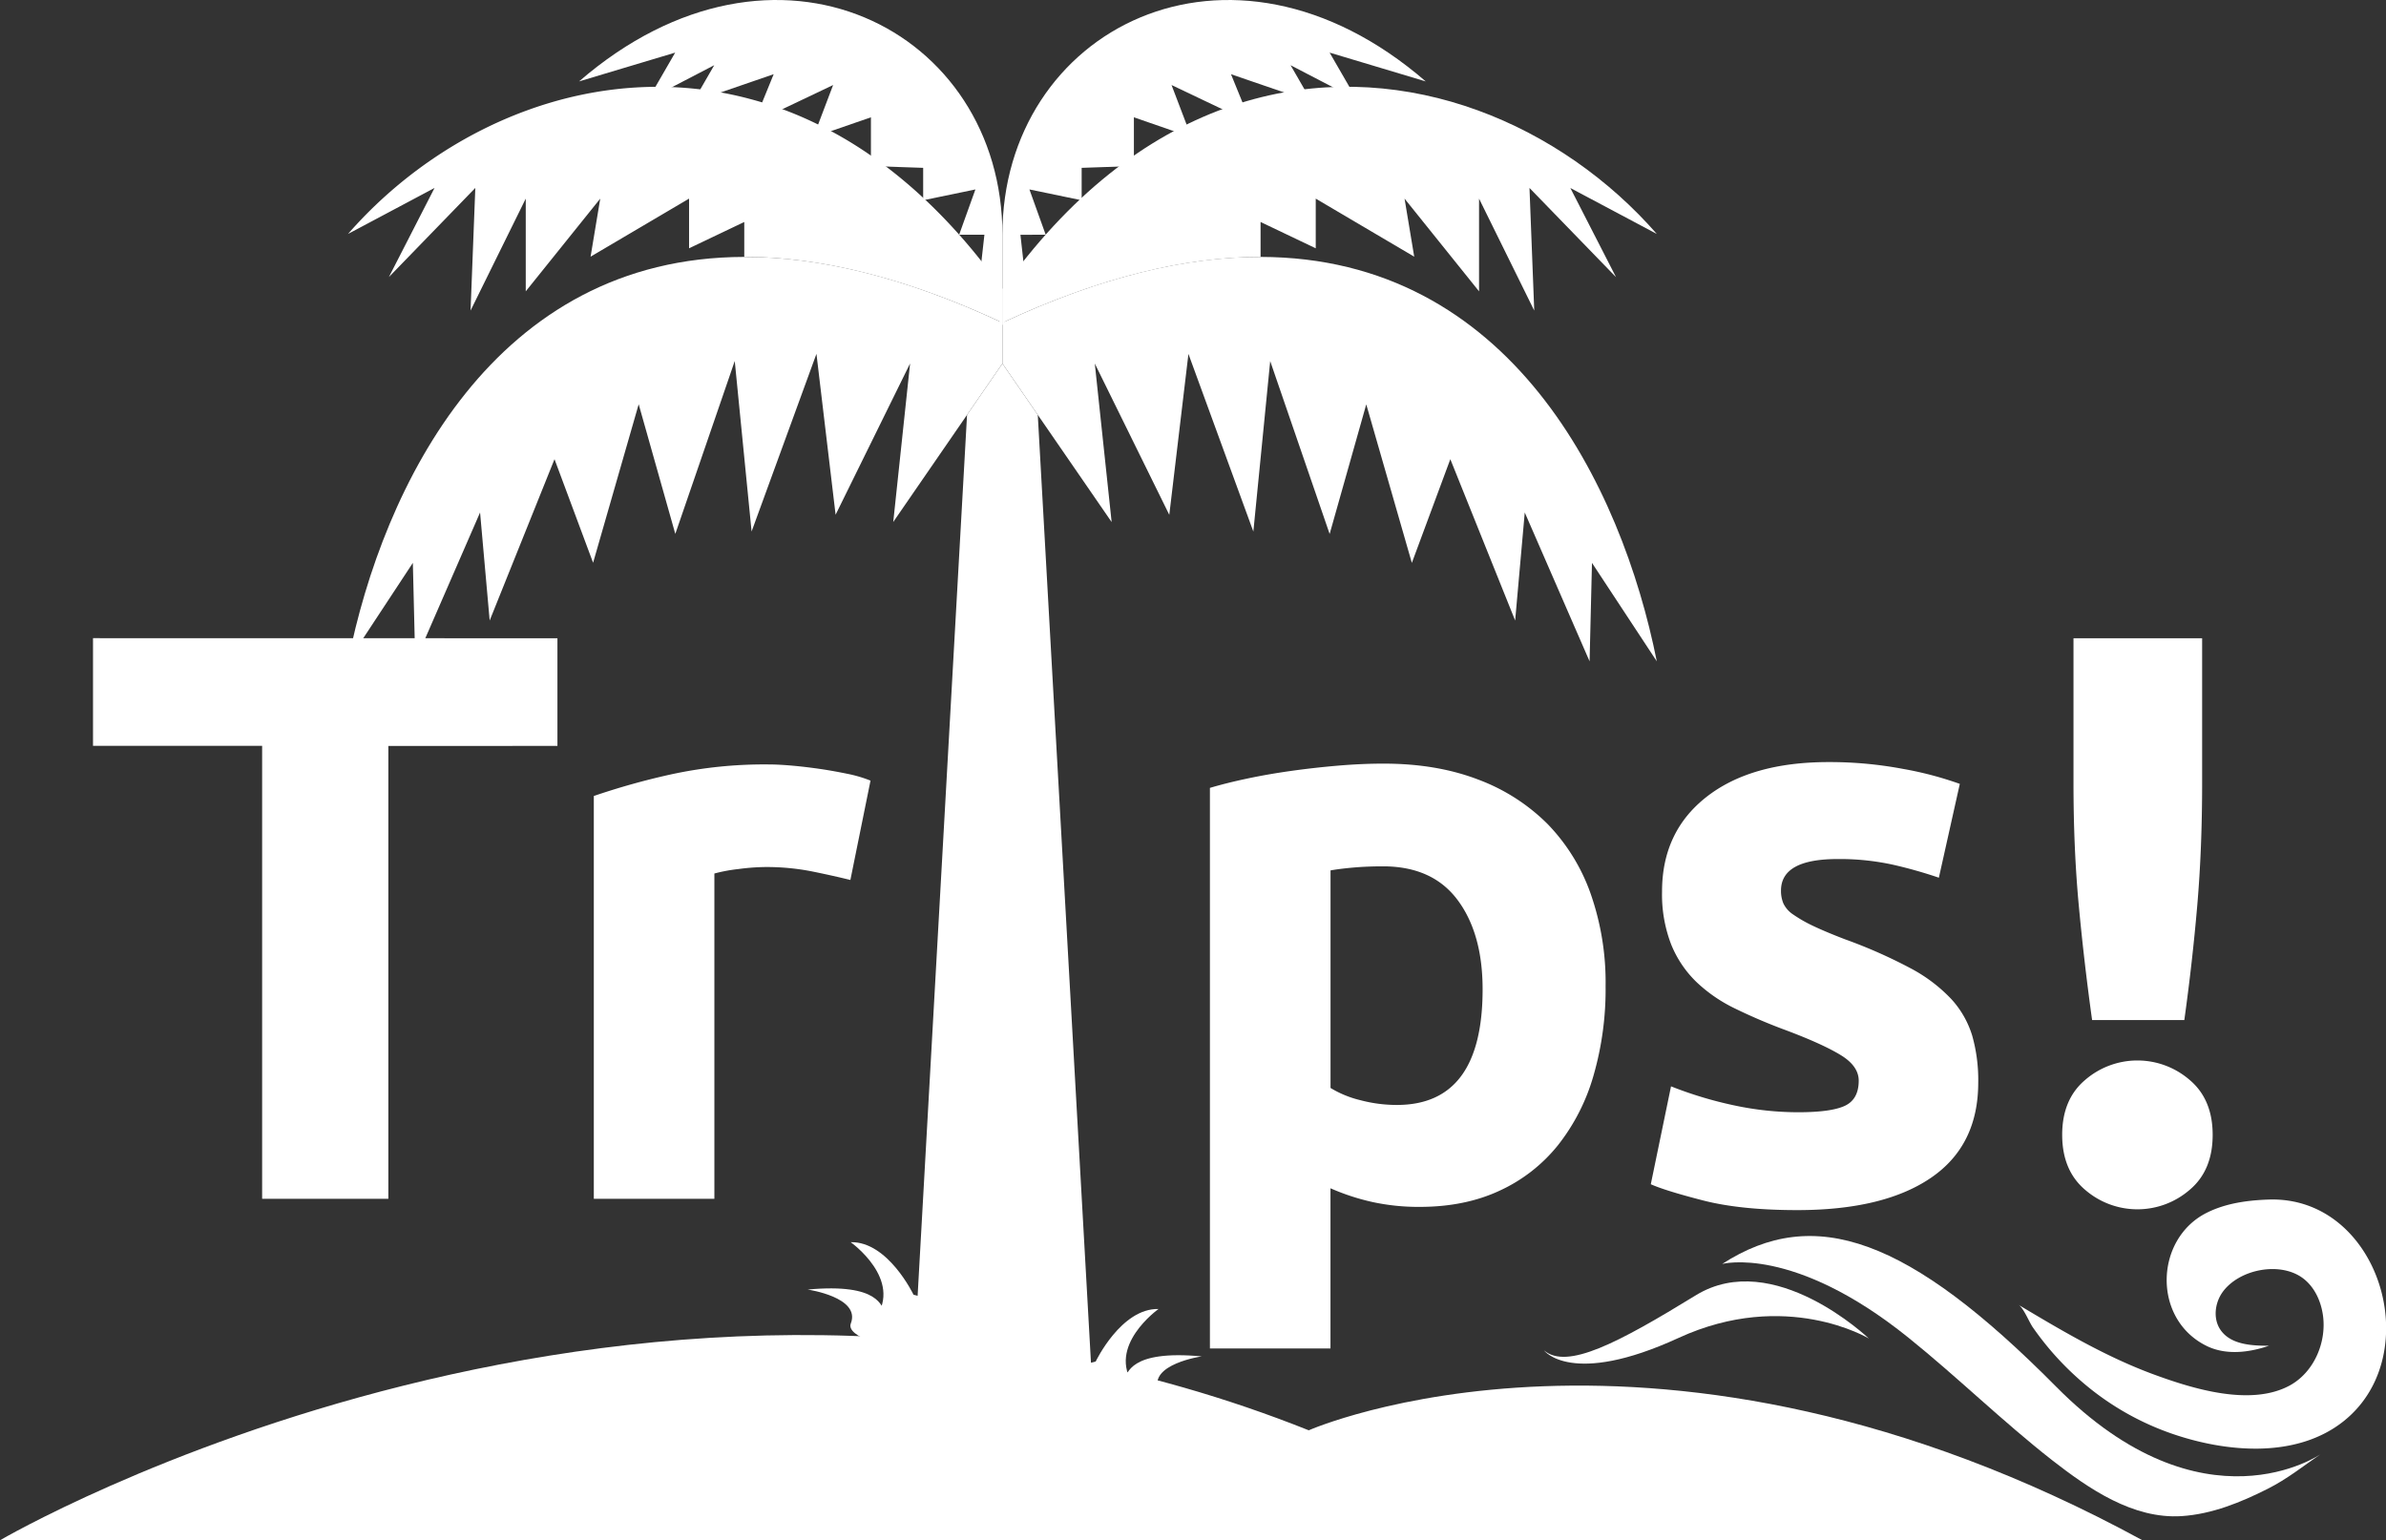 <svg id="94c669e1-901f-4b41-af43-24f63540bbd5" data-name="Layer 1" xmlns="http://www.w3.org/2000/svg" viewBox="0 0 797.55 514.98"><rect x="0" y="0" width="797.55" height="514.98" fill="#333333" stroke="none"/><title>SVG 2</title><path d="M287.08,411.18v36H230.56V598.6H188.37V447.15H131.84v-36Z" transform="translate(-100.75 -197.78)" fill="#fff"/><path d="M385,492q-5.42-1.35-12.71-2.84a78.71,78.71,0,0,0-15.69-1.49,73.13,73.13,0,0,0-9.06.68,53.21,53.21,0,0,0-8,1.49V598.6h-40.3V463.92a239.42,239.42,0,0,1,25.56-7.17,146.8,146.8,0,0,1,32.86-3.38q3.24,0,7.84.4c3.06.27,6.13.64,9.19,1.08s6.13,1,9.2,1.63a43.29,43.29,0,0,1,7.84,2.3Z" transform="translate(-100.75 -197.78)" fill="#fff"/><path d="M637.44,527.47a104.05,104.05,0,0,1-4.06,30,67.41,67.41,0,0,1-11.9,23.26A53.68,53.68,0,0,1,602,595.89q-11.62,5.42-26.77,5.41a72.32,72.32,0,0,1-15.69-1.62,74.62,74.62,0,0,1-14.06-4.6v53.55h-40.3V461.21q5.42-1.62,12.44-3.11t14.74-2.57q7.71-1.08,15.69-1.76t15.28-.67q17.56,0,31.37,5.27A64.8,64.8,0,0,1,618,473.24a63.88,63.88,0,0,1,14.46,23.4A89.77,89.77,0,0,1,637.44,527.47Zm-41.11,1.08q0-18.66-8.38-29.88t-24.88-11.23q-5.42,0-10,.41t-7.57.95v72.74a34.64,34.64,0,0,0,9.87,4.06,47.54,47.54,0,0,0,12.3,1.62Q596.33,567.22,596.33,528.55Z" transform="translate(-100.75 -197.78)" fill="#fff"/><path d="M701.77,569.66q11.09,0,15.68-2.17t4.6-8.38q0-4.86-5.95-8.52T698,542.34a183.23,183.23,0,0,1-17.17-7.3A50.34,50.34,0,0,1,667.69,526a36.53,36.53,0,0,1-8.38-12.57,46.44,46.44,0,0,1-3-17.58q0-20,14.88-31.64t40.84-11.63a132.07,132.07,0,0,1,24.88,2.29,116.89,116.89,0,0,1,18.93,5l-7,31.37a152.23,152.23,0,0,0-15.28-4.33A83.3,83.3,0,0,0,715,485q-18.93,0-18.93,10.55a10.88,10.88,0,0,0,.81,4.32,9.25,9.25,0,0,0,3.24,3.66,46.21,46.21,0,0,0,6.63,3.8q4.2,2,10.68,4.49a166.64,166.64,0,0,1,21.91,9.68A52.49,52.49,0,0,1,753,531.82a31.86,31.86,0,0,1,7,12.28,54.49,54.49,0,0,1,2,15.64q0,21.06-15.82,31.85T701.5,602.38q-18.93,0-31.51-3.24t-17.44-5.41L659.31,561a131.34,131.34,0,0,0,21.09,6.36A102.79,102.79,0,0,0,701.77,569.66Z" transform="translate(-100.75 -197.78)" fill="#fff"/><path d="M840.36,577.23q0,11.91-7.71,18.39a26.69,26.69,0,0,1-34.89,0q-7.69-6.5-7.7-18.39t7.7-18.39a26.69,26.69,0,0,1,34.89,0Q840.36,565.33,840.36,577.23Zm-3.52-117.64q0,21.9-1.62,40.83t-4.33,38.41H800.06q-2.7-19.47-4.46-38.41t-1.76-40.83V411.18h43Z" transform="translate(-100.75 -197.78)" fill="#fff"/><path d="M425.69,647.07c-.85-1.13-3.11-11.9-8.21-15.58,0,0,15,7.65,19,18.41S467,653,467,653s8.5-17.85,21-17.56c0,0-17.56,12.46-8.21,25.49,0,0-4.82-.29-3.4-2s1.7-9.91,26.06-7.64c0,0-17.85,2.55-14.45,11.32s-53,16.15-55.79,12.18S425.69,647.07,425.69,647.07Z" transform="translate(-100.75 -197.78)" fill="#fff"/><path d="M447.48,624.71c.85-1.13,3.11-11.89,8.21-15.57,0,0-15,7.64-19,18.41s-30.59,3.11-30.59,3.11-8.5-17.84-21-17.56c0,0,17.56,12.46,8.22,25.49,0,0,4.81-.28,3.39-2s-1.7-9.91-26-7.65c0,0,17.84,2.55,14.44,11.33s53,16.14,55.8,12.18S447.48,624.71,447.48,624.71Z" transform="translate(-100.75 -197.78)" fill="#fff"/><path d="M441.84,276.27,444,295.68c-2.77,3.42-5.52,7-8.19,10.79v-30.2c0-68.54,75.79-108.15,141.51-51.27l-32.13-9.63,9.08,15.72-22.13-11.51,7.08,12.28-27-9.27,6.62,16.23-26.49-12.61L499,243.67,479.77,237V253.3l-17.46.6v10.84l-17.46-3.62,5.44,15.15Z" transform="translate(-100.75 -197.78)" fill="#fff"/><path d="M294.31,225l32.13-9.63-9.08,15.72,22.13-11.51-7.08,12.28,26.95-9.27-6.62,16.23,26.49-12.61-6.63,17.46L391.87,237V253.3l17.46.6v10.84l17.46-3.62-5.44,15.15h8.45l-2.17,19.41c2.77,3.42,5.52,7,8.19,10.79v-30.2C435.82,207.73,360,168.12,294.31,225Z" transform="translate(-100.75 -197.78)" fill="#fff"/><path d="M447.64,336.48l-11.82-17.15V305.68c33.11-15.51,61.7-22.06,86.29-22,83.49.12,120.67,76.3,132.45,135.22l-21.67-32.92-.8,32.92-21.67-49.77-3.21,36.12-21.67-53.94-12.86,34.67-15.24-53L545.2,376.31l-19.87-57.8-5.63,57L498,316.11l-6.4,53.8-24.9-50.58,5.63,53Z" transform="translate(-100.75 -197.78)" fill="#fff"/><path d="M654.56,276l-28.9-15.36,15.27,29.81L612,260.62l1.59,41-18.45-37.43v31l-24.9-31,3.23,19.41-32.92-19.41V280.8L522.11,272v11.68c-24.59,0-53.18,6.53-86.29,22V294.43c2.67-3.78,5.42-7.37,8.19-10.79,23.5-29.14,49.73-45.71,76-52.76C571.38,217.08,622.89,239.72,654.56,276Z" transform="translate(-100.75 -197.78)" fill="#fff"/><path d="M424,336.48l11.82-17.15V305.68c-33.11-15.51-61.7-22.06-86.29-22-83.49.12-120.67,76.3-132.45,135.22l21.67-32.92.8,32.92,21.67-49.77,3.21,36.12,21.67-53.94L299,385.94l15.24-53,12.24,43.35,19.87-57.8,5.63,57,21.68-59.41,6.4,53.8,24.9-50.58-5.63,53Z" transform="translate(-100.75 -197.78)" fill="#fff"/><path d="M447.64,336.48l-11.82-17.15L424,336.48,404.92,676.55s11,7.22,30.9,7.22,30.9-7.22,30.9-7.22Z" transform="translate(-100.75 -197.78)" fill="#fff"/><path d="M217.08,276,246,260.62l-15.27,29.81,28.9-29.81-1.59,41,18.45-37.43v31l24.9-31-3.23,19.41,32.92-19.41V280.8L349.53,272v11.68c24.59,0,53.18,6.53,86.29,22V294.43c-2.67-3.78-5.42-7.37-8.19-10.79-12.79-15.87-26.42-28-40.38-36.92a135.38,135.38,0,0,0-18.4-9.8,120.93,120.93,0,0,0-17.22-6C300.26,217.08,248.75,239.72,217.08,276Z" transform="translate(-100.75 -197.78)" fill="#fff"/><path d="M100.75,712.77S315.2,587,538.22,676c0,0,116.51-51.55,278.77,36.82Z" transform="translate(-100.75 -197.78)" fill="#fff"/><path d="M775.39,634c14.62,8.74,29.41,17.51,45.46,23.39,12.88,4.72,32.22,10.72,45.27,3.63,8-4.36,12.32-14.22,11.13-23.29-.65-4.88-2.85-9.74-6.82-12.65-7.67-5.62-21.31-2.91-26.78,4.75-2.58,3.64-3.2,8.86-.7,12.55,3.34,4.93,10.29,5.38,16.25,5.34-6.81,2.35-14.59,3.23-21,0-18.07-9-17.22-35.77.22-44.47,6.38-3.19,13.64-4.17,20.77-4.4,36.83-1.15,52.8,51.44,25.25,73.86-16,13-39.89,10.66-58.1,4.28a92,92,0,0,1-26.57-14.64,98.06,98.06,0,0,1-13.52-13q-3.19-3.74-6-7.77c-1.24-1.76-3.09-6.54-4.84-7.59Z" transform="translate(-100.75 -197.78)" fill="#fff"/><path d="M876.41,684S837.26,711.13,788,661.38s-80.78-60.92-111.58-41c0,0,23.65-6.41,62.21,24.62,16.41,13.21,31.47,28,48.08,41,12.2,9.51,27,19.74,43.28,18.69,10.13-.65,19.85-4.62,28.81-9.15C865.34,692.23,870.52,688.05,876.41,684Z" transform="translate(-100.75 -197.78)" fill="#fff"/><path d="M725.43,645.31s-31.81-30.42-57.82-14.46-43.1,25-50.77,18.42c0,0,9.07,12.36,45-4.16S725.43,645.31,725.43,645.31Z" transform="translate(-100.75 -197.78)" fill="#fff"/></svg>